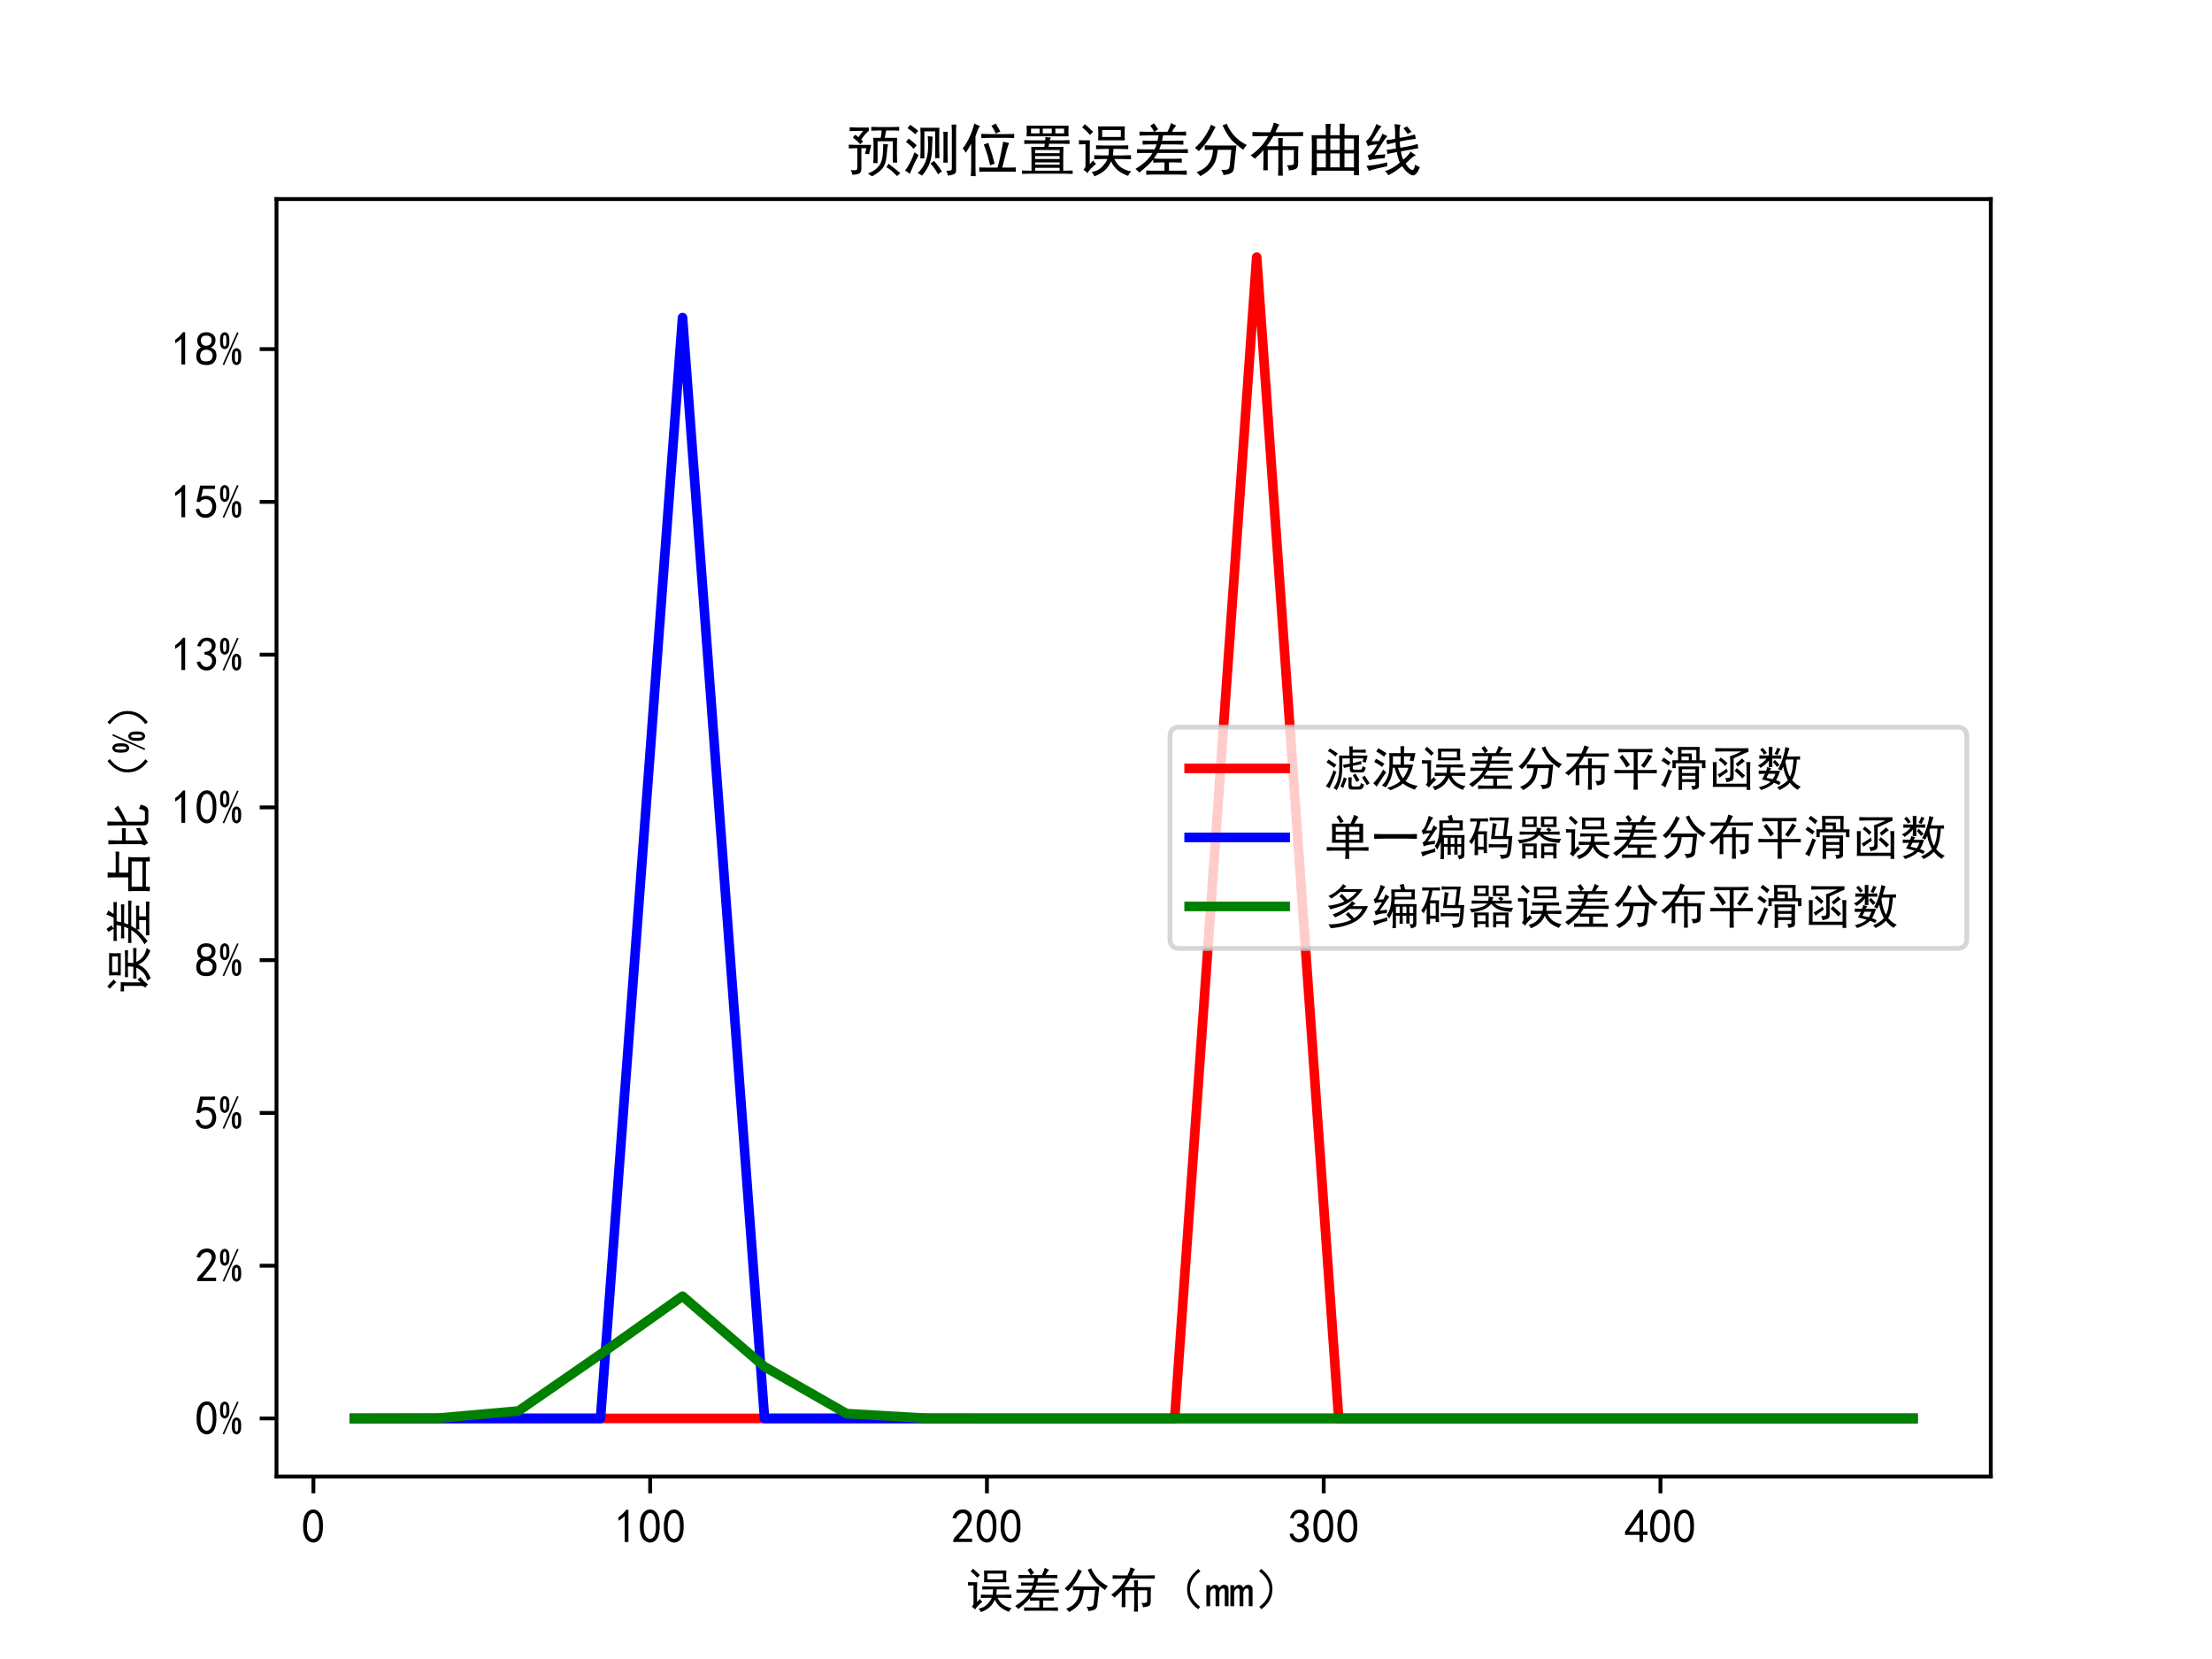 <?xml version="1.0" encoding="utf-8" standalone="no"?>
<!DOCTYPE svg PUBLIC "-//W3C//DTD SVG 1.1//EN"
  "http://www.w3.org/Graphics/SVG/1.1/DTD/svg11.dtd">
<!-- Created with matplotlib (https://matplotlib.org/) -->
<svg height="345.6pt" version="1.1" viewBox="0 0 460.8 345.6" width="460.8pt" xmlns="http://www.w3.org/2000/svg" xmlns:xlink="http://www.w3.org/1999/xlink">
 <defs>
  <style type="text/css">
*{stroke-linecap:butt;stroke-linejoin:round;}
  </style>
 </defs>
 <g id="figure_1">
  <g id="patch_1">
   <path d="M 0 345.6 
L 460.8 345.6 
L 460.8 0 
L 0 0 
z
" style="fill:#ffffff;"/>
  </g>
  <g id="axes_1">
   <g id="patch_2">
    <path d="M 57.6 307.584 
L 414.72 307.584 
L 414.72 41.472 
L 57.6 41.472 
z
" style="fill:#ffffff;"/>
   </g>
   <g id="matplotlib.axis_1">
    <g id="xtick_1">
     <g id="line2d_1">
      <defs>
       <path d="M 0 0 
L 0 3.5 
" id="mc2a83bbbae" style="stroke:#000000;stroke-width:0.8;"/>
      </defs>
      <g>
       <use style="stroke:#000000;stroke-width:0.8;" x="65.289" xlink:href="#mc2a83bbbae" y="307.584"/>
      </g>
     </g>
     <g id="text_1">
      <!-- 0 -->
      <defs>
       <path d="M 3.125 29.297 
Q 3.906 50 6.438 56.047 
Q 8.984 62.109 13.672 66.016 
Q 18.359 69.922 25.188 69.922 
Q 32.031 69.922 37.109 64.25 
Q 42.188 58.594 43.75 50 
Q 45.312 41.406 44.719 30.266 
Q 44.141 19.141 40.812 12.109 
Q 37.5 5.078 30.859 2.344 
Q 24.219 -0.391 17.578 2.922 
Q 10.938 6.25 8.203 11.719 
Q 5.469 17.188 4.297 23.234 
Q 3.125 29.297 3.906 50 
z
M 12.891 52.734 
Q 10.547 31.25 12.5 22.844 
Q 14.453 14.453 18.938 10.938 
Q 23.438 7.422 28.125 9.562 
Q 32.812 11.719 34.953 18.156 
Q 37.109 24.609 37.109 32.219 
Q 37.109 39.844 36.516 46.094 
Q 35.938 52.344 33 57.422 
Q 30.078 62.5 25.188 62.688 
Q 20.312 62.891 16.594 57.812 
Q 12.891 52.734 10.547 31.25 
z
" id="SimHei-48"/>
      </defs>
      <g transform="translate(62.789 321.459)scale(0.1 -0.1)">
       <use xlink:href="#SimHei-48"/>
      </g>
     </g>
    </g>
    <g id="xtick_2">
     <g id="line2d_2">
      <g>
       <use style="stroke:#000000;stroke-width:0.8;" x="135.443" xlink:href="#mc2a83bbbae" y="307.584"/>
      </g>
     </g>
     <g id="text_2">
      <!-- 100 -->
      <defs>
       <path d="M 21.875 56.25 
Q 16.797 51.172 8.984 46.484 
L 8.984 53.906 
Q 18.75 60.547 25 69.531 
L 29.688 69.531 
L 29.688 2.344 
L 21.875 2.344 
z
" id="SimHei-49"/>
      </defs>
      <g transform="translate(127.943 321.459)scale(0.1 -0.1)">
       <use xlink:href="#SimHei-49"/>
       <use x="50" xlink:href="#SimHei-48"/>
       <use x="100" xlink:href="#SimHei-48"/>
      </g>
     </g>
    </g>
    <g id="xtick_3">
     <g id="line2d_3">
      <g>
       <use style="stroke:#000000;stroke-width:0.8;" x="205.597" xlink:href="#mc2a83bbbae" y="307.584"/>
      </g>
     </g>
     <g id="text_3">
      <!-- 200 -->
      <defs>
       <path d="M 4.688 3.906 
Q 5.078 9.766 10.156 14.453 
Q 15.234 19.141 23.047 29.094 
Q 30.859 39.062 33.203 44.531 
Q 35.547 50 34.953 53.906 
Q 34.375 57.812 31.25 60.344 
Q 28.125 62.891 24.016 62.5 
Q 19.922 62.109 16.203 59.375 
Q 12.5 56.641 10.547 51.172 
L 3.125 52.344 
Q 6.25 61.328 11.125 65.422 
Q 16.016 69.531 22.656 69.922 
Q 26.562 70.312 29.688 69.719 
Q 32.812 69.141 36.125 66.984 
Q 39.453 64.844 41.594 60.547 
Q 43.75 56.25 43.156 50.188 
Q 42.578 44.141 37.109 35.734 
Q 31.641 27.344 16.016 9.375 
L 44.141 9.375 
L 44.141 2.344 
L 4.688 2.344 
z
" id="SimHei-50"/>
      </defs>
      <g transform="translate(198.097 321.459)scale(0.1 -0.1)">
       <use xlink:href="#SimHei-50"/>
       <use x="50" xlink:href="#SimHei-48"/>
       <use x="100" xlink:href="#SimHei-48"/>
      </g>
     </g>
    </g>
    <g id="xtick_4">
     <g id="line2d_4">
      <g>
       <use style="stroke:#000000;stroke-width:0.8;" x="275.751" xlink:href="#mc2a83bbbae" y="307.584"/>
      </g>
     </g>
     <g id="text_4">
      <!-- 300 -->
      <defs>
       <path d="M 3.906 19.141 
L 10.938 20.312 
Q 12.5 15.234 16.016 11.906 
Q 19.531 8.594 24.797 8.781 
Q 30.078 8.984 33.203 13.078 
Q 36.328 17.188 35.938 22.453 
Q 35.547 27.734 31.828 30.656 
Q 28.125 33.594 19.922 34.766 
L 19.922 39.844 
Q 28.125 40.625 31.828 44.141 
Q 35.547 47.656 35.156 53.312 
Q 34.766 58.984 30.078 61.516 
Q 25.391 64.062 20.109 62.109 
Q 14.844 60.156 11.719 51.172 
L 4.688 52.344 
Q 7.031 59.375 11.125 64.062 
Q 15.234 68.75 22.266 69.531 
Q 29.297 70.312 34.562 67.766 
Q 39.844 65.234 41.984 59.953 
Q 44.141 54.688 42.578 48.438 
Q 41.016 42.188 33.594 37.5 
Q 39.062 35.156 41.984 30.469 
Q 44.922 25.781 43.938 18.156 
Q 42.969 10.547 37.109 5.859 
Q 31.25 1.172 23.828 1.359 
Q 16.406 1.562 10.938 6.047 
Q 5.469 10.547 3.906 19.141 
z
" id="SimHei-51"/>
      </defs>
      <g transform="translate(268.251 321.459)scale(0.1 -0.1)">
       <use xlink:href="#SimHei-51"/>
       <use x="50" xlink:href="#SimHei-48"/>
       <use x="100" xlink:href="#SimHei-48"/>
      </g>
     </g>
    </g>
    <g id="xtick_5">
     <g id="line2d_5">
      <g>
       <use style="stroke:#000000;stroke-width:0.8;" x="345.905" xlink:href="#mc2a83bbbae" y="307.584"/>
      </g>
     </g>
     <g id="text_5">
      <!-- 400 -->
      <defs>
       <path d="M 31.25 17.188 
L 1.172 17.188 
L 1.172 23.828 
L 32.812 69.531 
L 38.672 69.531 
L 38.672 23.828 
L 48.047 23.828 
L 48.047 17.188 
L 38.672 17.188 
L 38.672 2.344 
L 31.25 2.344 
z
M 31.25 23.828 
L 31.25 54.688 
L 9.375 23.828 
z
" id="SimHei-52"/>
      </defs>
      <g transform="translate(338.405 321.459)scale(0.1 -0.1)">
       <use xlink:href="#SimHei-52"/>
       <use x="50" xlink:href="#SimHei-48"/>
       <use x="100" xlink:href="#SimHei-48"/>
      </g>
     </g>
    </g>
    <g id="text_6">
     <!-- 误差分布（mm） -->
     <defs>
      <path d="M 72.266 42.969 
Q 83.203 42.969 90.625 43.359 
L 90.625 36.719 
Q 82.812 37.109 72.266 37.109 
L 64.844 37.109 
Q 64.844 33.203 64.062 25.781 
L 78.516 25.781 
Q 87.109 25.781 95.312 26.172 
L 95.312 19.141 
Q 87.109 19.531 78.516 19.531 
L 66.406 19.531 
Q 71.484 9.375 78.906 4.484 
Q 86.328 -0.391 95.703 -1.953 
Q 92.188 -5.469 90.234 -9.766 
Q 76.172 -4.297 69.531 2.734 
Q 62.891 9.766 60.938 15.625 
Q 56.25 5.078 48.828 -0.969 
Q 41.406 -7.031 31.641 -10.547 
Q 30.859 -7.031 26.953 -3.125 
Q 38.672 -1.172 45.891 6.828 
Q 53.125 14.844 54.297 19.531 
L 46.484 19.531 
Q 37.5 19.531 31.641 19.141 
L 31.641 26.172 
Q 38.672 25.781 45.312 25.781 
L 56.25 25.781 
Q 57.031 31.641 57.031 37.109 
L 51.953 37.109 
Q 41.797 37.109 34.766 36.719 
L 34.766 43.359 
Q 42.188 42.969 49.219 42.969 
z
M 84.766 76.172 
Q 84.375 71.094 84.375 63.672 
Q 84.375 56.25 84.766 51.953 
L 38.281 51.953 
Q 38.672 55.859 38.672 63.281 
Q 38.672 70.703 38.281 76.172 
L 84.766 76.172 
z
M 24.219 51.953 
Q 23.828 46.875 23.828 39.062 
L 23.828 10.547 
L 29.688 17.188 
Q 31.641 13.672 34.766 10.938 
Q 26.172 4.688 19.531 -5.078 
Q 17.188 -1.562 12.891 0.781 
Q 16.016 3.906 16.406 7.812 
L 16.406 45.312 
Q 10.938 45.312 5.078 44.922 
L 5.078 52.344 
Q 8.594 51.953 11.719 51.953 
z
M 77.734 57.812 
L 77.734 69.922 
L 45.312 69.922 
L 45.312 57.812 
z
M 15.234 80.078 
Q 17.969 78.125 29.688 66.797 
Q 26.953 64.453 24.219 61.328 
Q 17.969 68.75 10.547 74.609 
Q 13.672 77.734 15.234 80.078 
z
" id="SimHei-35823"/>
      <path d="M 73.828 77.734 
Q 70.312 73.828 66.406 66.797 
L 75.781 66.797 
Q 85.156 66.797 91.016 67.188 
L 91.016 60.156 
Q 84.766 60.547 75.781 60.547 
L 51.172 60.547 
Q 50.391 56.25 49.219 51.172 
L 70.703 51.172 
Q 79.297 51.172 86.328 51.562 
L 86.328 44.531 
Q 79.297 44.922 70.312 44.922 
L 47.656 44.922 
Q 46.484 41.406 44.531 36.328 
L 80.078 36.328 
Q 88.672 36.328 94.141 36.719 
L 94.141 29.688 
Q 89.062 30.078 80.469 30.078 
L 41.406 30.078 
Q 37.891 24.219 35.156 20.312 
Q 41.406 19.922 48.438 19.922 
L 70.703 19.922 
Q 77.734 19.922 83.594 20.312 
L 83.594 13.281 
Q 77.734 13.672 71.484 13.672 
L 61.328 13.672 
L 61.328 -0.781 
L 78.125 -0.781 
Q 81.25 -0.781 92.188 -0.391 
L 92.188 -7.812 
Q 82.422 -7.422 78.516 -7.422 
L 32.812 -7.422 
Q 26.562 -7.422 21.875 -7.812 
L 21.875 -0.391 
Q 27.734 -0.781 33.203 -0.781 
L 53.516 -0.781 
L 53.516 13.672 
L 48.438 13.672 
Q 41.016 13.672 33.984 13.281 
L 33.984 18.75 
Q 30.078 13.672 23.234 7.422 
Q 16.406 1.172 9.766 -3.906 
Q 6.641 -0.391 3.125 2.344 
Q 11.719 7.422 19.719 14.453 
Q 27.734 21.484 32.812 30.078 
L 20.703 30.078 
Q 11.719 30.078 5.859 29.688 
L 5.859 36.719 
Q 11.719 36.328 21.094 36.328 
L 36.328 36.328 
Q 38.281 40.234 39.844 44.922 
L 26.953 44.922 
Q 21.484 44.922 15.625 44.531 
L 15.625 51.562 
Q 23.438 51.172 26.562 51.172 
L 41.406 51.172 
Q 42.578 55.859 43.359 60.547 
L 23.438 60.547 
Q 17.188 60.547 10.156 60.156 
L 10.156 67.188 
Q 16.016 66.797 22.266 66.797 
L 35.547 66.797 
Q 32.422 73.047 28.906 77.344 
Q 31.641 78.906 35.156 81.641 
Q 38.281 77.734 42.578 71.094 
Q 39.453 69.531 36.328 66.797 
L 58.594 66.797 
Q 62.5 73.438 64.844 82.031 
Q 68.75 79.688 73.828 77.734 
z
" id="SimHei-24046"/>
      <path d="M 15.625 -10.156 
Q 12.891 -5.859 8.984 -3.516 
Q 15.234 -1.172 20.312 2.141 
Q 25.391 5.469 29.297 10.344 
Q 33.203 15.234 35.156 21.094 
Q 37.109 26.953 37.891 35.547 
Q 28.906 35.547 23.438 35.156 
L 23.438 43.359 
Q 29.688 42.969 39.453 42.969 
L 78.516 42.969 
Q 77.734 37.109 77.344 32.812 
L 74.219 3.906 
Q 73.438 -3.125 67.969 -5.469 
Q 62.5 -7.812 55.859 -8.203 
Q 55.469 -4.297 51.953 0.781 
Q 60.156 0.391 63.078 1.359 
Q 66.016 2.344 66.797 8.203 
L 69.531 35.547 
L 46.094 35.547 
Q 44.922 25.391 42.766 18.547 
Q 40.625 11.719 36.719 6.641 
Q 32.812 1.562 27.344 -2.734 
Q 21.875 -7.031 15.625 -10.156 
z
M 61.719 80.859 
Q 64.453 72.656 72.844 62.109 
Q 81.25 51.562 96.484 43.75 
Q 93.359 41.016 90.234 35.547 
Q 83.203 40.625 77.922 45.109 
Q 72.656 49.609 69.141 53.516 
Q 65.625 57.422 61.328 64.641 
Q 57.031 71.875 54.297 78.125 
Q 58.594 79.297 61.719 80.859 
z
M 42.188 75.391 
Q 38.672 69.141 36.328 64.453 
Q 33.984 59.766 31.641 56.047 
Q 29.297 52.344 24.609 46.094 
Q 19.922 39.844 13.281 33.203 
Q 9.766 36.719 6.25 38.672 
Q 14.062 45.703 18.547 51.562 
Q 23.047 57.422 27.141 64.25 
Q 31.25 71.094 34.375 79.297 
Q 37.5 76.953 42.188 75.391 
z
" id="SimHei-20998"/>
      <path d="M 37.109 66.016 
Q 41.406 74.609 43.359 82.812 
Q 48.828 80.859 53.125 79.297 
Q 51.172 77.734 46.094 66.016 
L 75 66.016 
Q 86.719 66.016 94.141 66.406 
L 94.141 59.375 
L 42.578 59.375 
Q 36.328 48.438 30.859 41.797 
L 51.172 41.797 
Q 51.172 50.391 50.781 55.859 
L 58.984 55.859 
Q 58.594 50.391 58.594 41.797 
L 85.938 41.797 
Q 85.547 34.766 85.547 27.734 
L 85.547 11.719 
Q 85.547 4.297 81.438 2.344 
Q 77.344 0.391 69.531 -0.391 
Q 68.75 5.078 66.016 8.594 
Q 75 8.594 76.75 9.766 
Q 78.516 10.938 78.125 16.016 
L 78.125 35.156 
L 58.594 35.156 
L 58.594 8.594 
Q 58.594 0.391 58.984 -9.375 
L 50.781 -9.375 
Q 51.172 0.391 51.172 8.594 
L 51.172 35.156 
L 32.812 35.156 
L 32.812 0 
L 25 0 
Q 25.391 8.203 25.391 16.016 
L 25.391 34.766 
Q 20.312 28.906 10.156 19.922 
Q 7.422 23.047 3.125 25.781 
Q 11.719 31.641 19.719 40.031 
Q 27.734 48.438 33.594 59.375 
L 24.219 59.375 
Q 14.453 59.375 6.25 58.984 
L 6.25 66.406 
Q 14.453 66.016 24.219 66.016 
z
" id="SimHei-24067"/>
      <path d="M 84.766 79.688 
L 89.062 74.609 
Q 66.797 58.203 67.578 36.719 
Q 67.969 16.016 88.672 0.781 
L 84.375 -4.297 
Q 60.547 12.891 61.328 39.062 
Q 61.328 60.547 84.766 79.688 
z
" id="SimHei-65288"/>
      <path d="M 47.656 1.953 
L 39.844 1.953 
L 39.844 33.594 
Q 39.844 35.938 39.062 37.5 
Q 38.281 39.062 35.938 39.062 
Q 33.203 39.062 30.859 36.125 
Q 28.516 33.203 28.516 28.516 
L 28.516 1.953 
L 20.703 1.953 
L 20.703 33.594 
Q 20.703 35.938 19.922 37.5 
Q 19.141 39.062 16.797 39.062 
Q 14.062 39.062 11.719 36.125 
Q 9.375 33.203 9.375 28.516 
L 9.375 1.953 
L 1.562 1.953 
L 1.562 45.703 
L 9.375 45.703 
L 9.375 39.844 
Q 11.328 42.969 14.062 44.719 
Q 16.797 46.484 19.922 46.484 
Q 23.047 46.484 25.188 44.719 
Q 27.344 42.969 28.125 39.844 
Q 30.078 42.969 32.609 44.719 
Q 35.156 46.484 38.281 46.484 
Q 42.969 46.484 45.312 43.938 
Q 47.656 41.406 47.656 36.719 
z
" id="SimHei-109"/>
      <path d="M 15.625 79.688 
Q 39.062 60.547 39.062 39.062 
Q 39.844 12.891 16.016 -4.297 
L 11.719 0.781 
Q 32.422 16.016 32.812 36.719 
Q 33.594 58.203 11.328 74.609 
L 15.625 79.688 
z
" id="SimHei-65289"/>
     </defs>
     <g transform="translate(201.16 334.795)scale(0.1 -0.1)">
      <use xlink:href="#SimHei-35823"/>
      <use x="100" xlink:href="#SimHei-24046"/>
      <use x="200" xlink:href="#SimHei-20998"/>
      <use x="300" xlink:href="#SimHei-24067"/>
      <use x="400" xlink:href="#SimHei-65288"/>
      <use x="500" xlink:href="#SimHei-109"/>
      <use x="550" xlink:href="#SimHei-109"/>
      <use x="600" xlink:href="#SimHei-65289"/>
     </g>
    </g>
   </g>
   <g id="matplotlib.axis_2">
    <g id="ytick_1">
     <g id="line2d_6">
      <defs>
       <path d="M 0 0 
L -3.5 0 
" id="mdec872e06a" style="stroke:#000000;stroke-width:0.8;"/>
      </defs>
      <g>
       <use style="stroke:#000000;stroke-width:0.8;" x="57.6" xlink:href="#mdec872e06a" y="295.488"/>
      </g>
     </g>
     <g id="text_7">
      <!-- 0% -->
      <defs>
       <path d="M 21.875 51.953 
Q 21.875 40.625 18.547 37.5 
Q 15.234 34.375 12.109 34.375 
Q 8.984 34.375 5.656 37.5 
Q 2.344 40.625 2.344 51.953 
Q 2.344 63.281 5.656 66.406 
Q 8.984 69.531 12.109 69.531 
Q 15.234 69.531 18.547 66.406 
Q 21.875 63.281 21.875 51.953 
z
M 41.016 68.359 
L 10.938 1.172 
L 7.812 2.344 
L 37.891 69.531 
z
M 46.484 18.75 
Q 46.484 7.422 43.156 4.297 
Q 39.844 1.172 36.719 1.172 
Q 33.594 1.172 30.266 4.297 
Q 26.953 7.422 26.953 18.75 
Q 26.953 30.078 30.266 33.203 
Q 33.594 36.328 36.719 36.328 
Q 39.844 36.328 43.156 33.203 
Q 46.484 30.078 46.484 18.75 
z
M 15.625 51.953 
Q 15.625 58.984 14.844 61.328 
Q 14.062 63.672 12.109 63.672 
Q 10.156 63.672 9.375 61.328 
Q 8.594 58.984 8.594 51.953 
Q 8.594 44.922 9.375 42.578 
Q 10.156 40.234 12.109 40.234 
Q 14.062 40.234 14.844 42.578 
Q 15.625 44.922 15.625 51.953 
z
M 40.234 18.75 
Q 40.234 25.781 39.453 28.125 
Q 38.672 30.469 36.719 30.469 
Q 34.766 30.469 33.984 28.125 
Q 33.203 25.781 33.203 18.75 
Q 33.203 11.719 33.984 9.375 
Q 34.766 7.031 36.719 7.031 
Q 38.672 7.031 39.453 9.375 
Q 40.234 11.719 40.234 18.75 
z
" id="SimHei-37"/>
      </defs>
      <g transform="translate(40.6 298.925)scale(0.1 -0.1)">
       <use xlink:href="#SimHei-48"/>
       <use x="50" xlink:href="#SimHei-37"/>
      </g>
     </g>
    </g>
    <g id="ytick_2">
     <g id="line2d_7">
      <g>
       <use style="stroke:#000000;stroke-width:0.8;" x="57.6" xlink:href="#mdec872e06a" y="263.665"/>
      </g>
     </g>
     <g id="text_8">
      <!-- 2% -->
      <g transform="translate(40.6 267.103)scale(0.1 -0.1)">
       <use xlink:href="#SimHei-50"/>
       <use x="50" xlink:href="#SimHei-37"/>
      </g>
     </g>
    </g>
    <g id="ytick_3">
     <g id="line2d_8">
      <g>
       <use style="stroke:#000000;stroke-width:0.8;" x="57.6" xlink:href="#mdec872e06a" y="231.843"/>
      </g>
     </g>
     <g id="text_9">
      <!-- 5% -->
      <defs>
       <path d="M 8.594 20.703 
Q 11.328 10.156 17.969 8.984 
Q 24.609 7.812 28.703 10.344 
Q 32.812 12.891 34.562 16.984 
Q 36.328 21.094 36.125 26.172 
Q 35.938 31.25 33.391 34.766 
Q 30.859 38.281 26.953 39.453 
Q 23.047 40.625 18.156 39.453 
Q 13.281 38.281 10.156 33.984 
L 3.516 34.766 
Q 4.297 37.109 10.938 68.359 
L 41.797 68.359 
L 41.797 61.328 
L 16.797 61.328 
Q 14.844 50.781 12.891 44.531 
Q 18.75 47.266 23.828 47.062 
Q 28.906 46.875 33.594 44.719 
Q 38.281 42.578 40.422 38.859 
Q 42.578 35.156 43.547 31.438 
Q 44.531 27.734 44.328 23.438 
Q 44.141 19.141 42.578 14.641 
Q 41.016 10.156 37.891 7.219 
Q 34.766 4.297 30.266 2.531 
Q 25.781 0.781 19.922 1.172 
Q 14.062 1.562 8.781 5.469 
Q 3.516 9.375 1.562 18.75 
z
" id="SimHei-53"/>
      </defs>
      <g transform="translate(40.6 235.28)scale(0.1 -0.1)">
       <use xlink:href="#SimHei-53"/>
       <use x="50" xlink:href="#SimHei-37"/>
      </g>
     </g>
    </g>
    <g id="ytick_4">
     <g id="line2d_9">
      <g>
       <use style="stroke:#000000;stroke-width:0.8;" x="57.6" xlink:href="#mdec872e06a" y="200.02"/>
      </g>
     </g>
     <g id="text_10">
      <!-- 8% -->
      <defs>
       <path d="M 2.734 16.797 
Q 2.734 26.172 5.078 30.656 
Q 7.422 35.156 12.891 37.891 
Q 8.203 40.625 6.641 43.938 
Q 5.078 47.266 4.875 51.562 
Q 4.688 55.859 6.047 58.984 
Q 7.422 62.109 10.156 64.844 
Q 12.891 67.578 16.203 68.547 
Q 19.531 69.531 23.438 69.531 
Q 27.344 69.531 30.469 68.75 
Q 33.594 67.969 37.109 65.422 
Q 40.625 62.891 42.188 58.203 
Q 43.75 53.516 41.984 47.266 
Q 40.234 41.016 32.812 37.5 
Q 39.453 35.547 42.188 31.438 
Q 44.922 27.344 44.922 21.484 
Q 44.922 15.625 43.156 12.109 
Q 41.406 8.594 39.25 6.25 
Q 37.109 3.906 33.391 2.531 
Q 29.688 1.172 24.016 1.172 
Q 18.359 1.172 14.25 2.531 
Q 10.156 3.906 7.422 6.641 
Q 4.688 9.375 3.703 13.078 
Q 2.734 16.797 2.734 26.172 
z
M 10.938 26.562 
Q 10.547 17.188 12.297 13.672 
Q 14.062 10.156 18.75 9.172 
Q 23.438 8.203 28.516 9.375 
Q 33.594 10.547 35.547 14.844 
Q 37.5 19.141 36.906 23.438 
Q 36.328 27.734 32.031 30.656 
Q 27.734 33.594 22.656 33.203 
Q 17.578 32.812 14.25 29.688 
Q 10.938 26.562 10.547 17.188 
z
M 12.109 56.25 
Q 12.109 48.438 14.844 44.922 
Q 17.578 41.406 23.438 41.406 
Q 29.297 41.406 32.219 44.922 
Q 35.156 48.438 34.953 53.312 
Q 34.766 58.203 31.438 60.547 
Q 28.125 62.891 22.453 62.5 
Q 16.797 62.109 14.453 59.172 
Q 12.109 56.25 12.109 48.438 
z
" id="SimHei-56"/>
      </defs>
      <g transform="translate(40.6 203.458)scale(0.1 -0.1)">
       <use xlink:href="#SimHei-56"/>
       <use x="50" xlink:href="#SimHei-37"/>
      </g>
     </g>
    </g>
    <g id="ytick_5">
     <g id="line2d_10">
      <g>
       <use style="stroke:#000000;stroke-width:0.8;" x="57.6" xlink:href="#mdec872e06a" y="168.197"/>
      </g>
     </g>
     <g id="text_11">
      <!-- 10% -->
      <g transform="translate(35.6 171.635)scale(0.1 -0.1)">
       <use xlink:href="#SimHei-49"/>
       <use x="50" xlink:href="#SimHei-48"/>
       <use x="100" xlink:href="#SimHei-37"/>
      </g>
     </g>
    </g>
    <g id="ytick_6">
     <g id="line2d_11">
      <g>
       <use style="stroke:#000000;stroke-width:0.8;" x="57.6" xlink:href="#mdec872e06a" y="136.375"/>
      </g>
     </g>
     <g id="text_12">
      <!-- 13% -->
      <g transform="translate(35.6 139.812)scale(0.1 -0.1)">
       <use xlink:href="#SimHei-49"/>
       <use x="50" xlink:href="#SimHei-51"/>
       <use x="100" xlink:href="#SimHei-37"/>
      </g>
     </g>
    </g>
    <g id="ytick_7">
     <g id="line2d_12">
      <g>
       <use style="stroke:#000000;stroke-width:0.8;" x="57.6" xlink:href="#mdec872e06a" y="104.552"/>
      </g>
     </g>
     <g id="text_13">
      <!-- 15% -->
      <g transform="translate(35.6 107.99)scale(0.1 -0.1)">
       <use xlink:href="#SimHei-49"/>
       <use x="50" xlink:href="#SimHei-53"/>
       <use x="100" xlink:href="#SimHei-37"/>
      </g>
     </g>
    </g>
    <g id="ytick_8">
     <g id="line2d_13">
      <g>
       <use style="stroke:#000000;stroke-width:0.8;" x="57.6" xlink:href="#mdec872e06a" y="72.729"/>
      </g>
     </g>
     <g id="text_14">
      <!-- 18% -->
      <g transform="translate(35.6 76.167)scale(0.1 -0.1)">
       <use xlink:href="#SimHei-49"/>
       <use x="50" xlink:href="#SimHei-56"/>
       <use x="100" xlink:href="#SimHei-37"/>
      </g>
     </g>
    </g>
    <g id="text_15">
     <!-- 误差占比（%） -->
     <defs>
      <path d="M 42.578 68.75 
Q 42.578 75 42.188 79.297 
L 52.734 79.297 
Q 52.344 74.609 52.344 68.75 
L 52.344 62.5 
L 82.031 62.5 
Q 92.188 62.5 96.094 62.891 
L 96.094 55.078 
Q 92.188 55.469 82.812 55.469 
L 52.344 55.469 
L 52.344 36.328 
L 85.156 36.328 
Q 84.375 31.25 84.375 23.828 
L 84.375 5.078 
Q 84.375 -3.906 85.156 -8.594 
L 75.781 -8.594 
L 75.781 -0.391 
L 23.047 -0.391 
L 23.047 -8.594 
L 13.672 -8.594 
Q 14.062 -2.344 14.062 2.734 
L 14.062 24.219 
Q 14.062 31.25 13.672 36.328 
L 42.578 36.328 
z
M 75.781 6.641 
L 75.781 29.297 
L 23.047 29.297 
L 23.047 6.641 
z
" id="SimHei-21344"/>
      <path d="M 58.984 79.688 
Q 58.594 71.484 58.594 64.062 
L 58.594 47.656 
Q 76.953 56.25 85.547 65.234 
Q 88.672 60.938 92.188 57.422 
Q 87.5 54.688 78.703 49.797 
Q 69.922 44.922 58.594 39.844 
L 58.594 7.031 
Q 58.594 1.562 63.281 1.562 
L 78.125 1.562 
Q 80.859 1.562 82.219 3.906 
Q 83.594 6.25 85.156 14.062 
Q 88.281 12.109 94.141 10.547 
Q 91.406 0 88.281 -2.734 
Q 85.156 -5.469 81.641 -5.469 
L 60.938 -5.469 
Q 50.781 -5.469 50.781 4.297 
L 50.781 62.5 
Q 50.781 71.094 50.391 79.688 
L 58.984 79.688 
z
M 19.922 77.734 
Q 19.531 71.484 19.531 62.5 
L 19.531 49.219 
L 28.906 49.219 
Q 36.328 49.219 44.922 49.609 
L 44.922 41.406 
Q 36.328 41.797 28.906 41.797 
L 19.531 41.797 
L 19.531 7.422 
Q 25.781 10.156 30.656 12.688 
Q 35.547 15.234 44.531 19.922 
Q 45.312 14.844 46.094 11.719 
Q 37.109 7.422 27.531 2.734 
Q 17.969 -1.953 14.453 -5.078 
Q 11.719 -1.562 8.984 3.125 
Q 10.938 4.688 11.719 9.375 
L 11.719 61.719 
Q 11.719 71.094 11.328 77.734 
L 19.922 77.734 
z
" id="SimHei-27604"/>
     </defs>
     <g transform="translate(30.35 207.028)rotate(-90)scale(0.1 -0.1)">
      <use xlink:href="#SimHei-35823"/>
      <use x="100" xlink:href="#SimHei-24046"/>
      <use x="200" xlink:href="#SimHei-21344"/>
      <use x="300" xlink:href="#SimHei-27604"/>
      <use x="400" xlink:href="#SimHei-65288"/>
      <use x="500" xlink:href="#SimHei-37"/>
      <use x="550" xlink:href="#SimHei-65289"/>
     </g>
    </g>
   </g>
   <g id="line2d_14">
    <path clip-path="url(#p09dd3ac66b)" d="M 73.833 295.488 
L 90.92 295.488 
L 108.007 295.488 
L 125.094 295.488 
L 142.181 295.488 
L 159.268 295.488 
L 176.355 295.488 
L 193.442 295.488 
L 210.529 295.488 
L 227.616 295.488 
L 244.704 295.488 
L 261.791 53.568 
L 278.878 295.488 
L 295.965 295.488 
L 313.052 295.488 
L 330.139 295.488 
L 347.226 295.488 
L 364.313 295.488 
L 381.4 295.488 
L 398.487 295.488 
" style="fill:none;stroke:#ff0000;stroke-linecap:square;stroke-width:2;"/>
   </g>
   <g id="line2d_15">
    <path clip-path="url(#p09dd3ac66b)" d="M 73.833 295.488 
L 90.92 295.488 
L 108.007 295.488 
L 125.094 295.488 
L 142.181 66.165 
L 159.268 295.488 
L 176.355 295.488 
L 193.442 295.488 
L 210.529 295.488 
L 227.616 295.488 
L 244.704 295.488 
L 261.791 295.488 
L 278.878 295.488 
L 295.965 295.488 
L 313.052 295.488 
L 330.139 295.488 
L 347.226 295.488 
L 364.313 295.488 
L 381.4 295.488 
L 398.487 295.488 
" style="fill:none;stroke:#0000ff;stroke-linecap:square;stroke-width:2;"/>
   </g>
   <g id="line2d_16">
    <path clip-path="url(#p09dd3ac66b)" d="M 73.833 295.488 
L 90.92 295.448 
L 108.007 293.927 
L 125.094 282.11 
L 142.181 270.017 
L 159.268 284.712 
L 176.355 294.475 
L 193.442 295.467 
L 210.529 295.488 
L 227.616 295.488 
L 244.704 295.488 
L 261.791 295.488 
L 278.878 295.488 
L 295.965 295.488 
L 313.052 295.488 
L 330.139 295.488 
L 347.226 295.488 
L 364.313 295.488 
L 381.4 295.488 
L 398.487 295.488 
" style="fill:none;stroke:#008000;stroke-linecap:square;stroke-width:2;"/>
   </g>
   <g id="patch_3">
    <path d="M 57.6 307.584 
L 57.6 41.472 
" style="fill:none;stroke:#000000;stroke-linecap:square;stroke-linejoin:miter;stroke-width:0.8;"/>
   </g>
   <g id="patch_4">
    <path d="M 414.72 307.584 
L 414.72 41.472 
" style="fill:none;stroke:#000000;stroke-linecap:square;stroke-linejoin:miter;stroke-width:0.8;"/>
   </g>
   <g id="patch_5">
    <path d="M 57.6 307.584 
L 414.72 307.584 
" style="fill:none;stroke:#000000;stroke-linecap:square;stroke-linejoin:miter;stroke-width:0.8;"/>
   </g>
   <g id="patch_6">
    <path d="M 57.6 41.472 
L 414.72 41.472 
" style="fill:none;stroke:#000000;stroke-linecap:square;stroke-linejoin:miter;stroke-width:0.8;"/>
   </g>
   <g id="text_16">
    <!-- 预测位置误差分布曲线 -->
    <defs>
     <path d="M 81.25 75 
Q 87.109 75 92.969 75.391 
L 92.969 68.75 
Q 87.109 69.141 81.25 69.141 
L 70.312 69.141 
Q 69.141 63.281 67.969 56.25 
L 89.453 56.25 
Q 89.062 50.391 89.062 43.75 
L 89.062 26.953 
Q 89.062 20.312 89.453 13.281 
L 82.031 13.281 
L 82.031 50.391 
L 55.469 50.391 
L 55.469 12.5 
L 48.047 12.5 
Q 48.438 21.484 48.438 26.953 
L 48.438 43.359 
Q 48.438 49.609 48.047 56.25 
L 60.938 56.25 
Q 62.5 64.844 62.5 69.141 
L 58.203 69.141 
Q 51.562 69.141 44.531 68.75 
L 44.531 75.391 
Q 51.953 75 58.203 75 
z
M 40.625 27.734 
Q 36.719 28.516 33.594 28.516 
Q 35.156 35.156 35.938 38.281 
L 27.344 38.281 
L 27.344 1.953 
Q 26.953 -4.688 22.266 -6.25 
Q 17.578 -7.812 11.719 -7.812 
Q 10.938 -3.516 8.984 0.391 
Q 17.578 -0.391 18.938 0.578 
Q 20.312 1.562 20.312 5.469 
L 20.312 38.281 
L 16.016 38.281 
Q 10.938 38.281 5.469 37.891 
L 5.469 44.531 
Q 10.938 44.141 15.625 44.141 
L 44.531 44.141 
Q 42.578 36.328 40.625 27.734 
z
M 73.828 44.922 
Q 72.266 40.234 71.875 32.812 
Q 71.484 25.391 69.719 16.203 
Q 67.969 7.031 61.906 0.969 
Q 55.859 -5.078 45.703 -10.547 
Q 42.188 -7.812 38.672 -5.469 
Q 48.047 -1.953 53.703 3.125 
Q 59.375 8.203 61.719 14.641 
Q 64.062 21.094 64.641 28.906 
Q 65.234 36.719 65.234 45.703 
L 73.828 44.922 
z
M 25.391 45.312 
Q 19.922 51.172 12.5 57.031 
Q 14.453 58.984 16.797 61.719 
Q 19.531 59.766 22.266 57.422 
Q 27.344 64.844 30.469 68.359 
L 21.875 68.359 
Q 14.062 68.359 7.031 67.969 
L 7.031 74.609 
Q 14.062 74.219 21.484 74.219 
L 40.234 74.219 
L 40.234 68.359 
Q 34.375 64.062 26.953 53.125 
L 30.469 50 
Q 27.344 47.266 25.391 45.312 
z
M 74.609 11.328 
Q 89.453 0 94.922 -5.078 
Q 91.406 -7.812 89.453 -10.156 
Q 84.375 -5.078 80.266 -1.359 
Q 76.172 2.344 70.703 5.469 
Q 72.656 8.203 74.609 11.328 
z
" id="SimHei-39044"/>
     <path d="M 62.891 73.828 
Q 62.5 69.922 62.5 62.5 
L 62.5 34.766 
Q 62.5 27.734 62.891 21.094 
L 55.469 21.094 
L 55.469 67.578 
L 36.719 67.578 
L 36.719 20.703 
L 29.688 20.703 
Q 30.078 27.734 30.078 34.766 
L 30.078 62.5 
Q 30.078 65.625 29.688 73.828 
L 62.891 73.828 
z
M 92.188 79.297 
Q 91.797 75 91.797 68.359 
L 91.797 0 
Q 91.797 -5.078 88.281 -6.641 
Q 84.766 -8.203 77.734 -9.375 
Q 76.953 -5.078 74.609 -0.781 
Q 80.078 -0.781 82.219 -0.391 
Q 84.375 0 84.375 3.906 
L 84.375 68.359 
Q 84.375 74.609 83.984 79.297 
L 92.188 79.297 
z
M 51.172 58.203 
Q 50.391 53.125 50 36.328 
Q 49.609 19.531 44.328 8.594 
Q 39.062 -2.344 32.422 -9.375 
Q 28.906 -6.25 25 -5.078 
Q 34.375 3.906 38.672 15.031 
Q 42.969 26.172 43.156 38.672 
Q 43.359 51.172 42.578 59.375 
Q 46.875 58.594 51.172 58.203 
z
M 77.344 66.797 
Q 76.953 62.5 76.953 55.859 
L 76.953 28.516 
Q 76.953 20.312 77.344 13.281 
L 69.531 13.281 
Q 69.922 17.969 69.922 28.516 
L 69.922 55.859 
Q 69.922 62.5 69.531 66.797 
L 77.344 66.797 
z
M 26.562 26.172 
Q 21.484 16.797 17.375 7.609 
Q 13.281 -1.562 11.328 -6.25 
Q 7.812 -3.125 3.125 -0.391 
Q 7.422 4.688 11.906 13.281 
Q 16.406 21.875 19.531 31.25 
Q 23.047 28.516 26.562 26.172 
z
M 53.125 16.406 
Q 59.375 10.156 67.188 -1.953 
Q 64.062 -3.516 60.547 -7.031 
Q 54.297 4.297 47.266 11.719 
Q 50.391 13.672 53.125 16.406 
z
M 9.375 55.078 
Q 17.578 48.828 23.438 43.359 
Q 20.312 40.234 17.969 37.109 
Q 12.891 43.359 4.688 49.219 
Q 7.031 51.562 9.375 55.078 
z
M 21.094 62.5 
Q 14.844 68.359 7.422 73.047 
Q 9.766 75.781 12.109 78.906 
Q 20.312 73.438 26.172 68.359 
Q 23.438 66.406 21.094 62.5 
z
" id="SimHei-27979"/>
     <path d="M 33.203 76.953 
Q 30.469 74.219 25.391 58.594 
L 25.391 8.984 
Q 25.391 -3.516 25.781 -10.156 
L 17.188 -10.156 
Q 17.969 -3.125 17.969 8.594 
L 17.969 46.094 
Q 12.109 35.547 8.594 30.469 
Q 5.859 35.547 3.125 37.891 
Q 8.203 43.359 14.25 55.859 
Q 20.312 68.359 23.438 81.25 
Q 28.516 78.125 33.203 76.953 
z
M 83.984 47.266 
Q 82.422 44.922 79.688 35.156 
Q 76.953 25.391 71.875 4.688 
L 85.156 4.688 
Q 92.578 4.688 95.312 5.078 
L 95.312 -2.734 
Q 91.797 -2.344 85.156 -2.344 
L 45.312 -2.344 
Q 35.547 -2.344 32.031 -2.734 
L 32.031 5.078 
Q 35.547 4.688 44.531 4.688 
L 63.672 4.688 
Q 68.75 21.875 73.438 49.609 
Q 79.688 48.047 83.984 47.266 
z
M 82.031 62.891 
Q 89.062 62.891 92.578 63.281 
L 92.578 55.859 
Q 89.062 56.25 81.641 56.25 
L 46.875 56.25 
Q 41.406 56.25 35.547 55.859 
L 35.547 63.281 
Q 41.797 62.891 46.875 62.891 
z
M 47.656 47.656 
Q 54.688 27.734 58.594 11.328 
Q 53.906 9.766 50.781 8.594 
Q 48.828 17.578 46.281 26.172 
Q 43.75 34.766 39.844 44.922 
Q 43.75 45.703 47.656 47.656 
z
M 60.547 81.25 
Q 65.234 73.047 68.75 67.188 
Q 65.625 66.406 60.547 63.672 
Q 57.812 70.703 53.125 77.344 
Q 57.031 78.906 60.547 81.25 
z
" id="SimHei-20301"/>
     <path d="M 56.25 57.031 
Q 55.078 54.297 54.297 51.953 
L 74.219 51.953 
Q 79.688 51.953 88.672 52.344 
L 88.672 45.703 
Q 80.078 46.094 74.219 46.094 
L 53.125 46.094 
L 52.344 40.625 
L 78.125 40.625 
Q 77.734 30.859 77.734 24.219 
L 77.734 -0.781 
Q 87.109 -0.781 94.141 -0.391 
L 94.141 -6.25 
Q 85.547 -5.859 78.125 -5.859 
L 21.875 -5.859 
Q 14.062 -5.859 6.25 -6.25 
L 6.25 -0.391 
Q 14.453 -0.781 22.656 -0.781 
L 22.656 24.219 
Q 22.656 30.859 22.266 40.625 
L 44.922 40.625 
L 45.703 46.094 
L 25 46.094 
Q 17.969 46.094 10.156 45.703 
L 10.156 52.344 
Q 17.969 51.953 25 51.953 
L 46.484 51.953 
Q 46.875 55.078 46.875 57.812 
Q 50.781 57.031 56.25 57.031 
z
M 87.109 77.344 
Q 86.719 71.875 86.719 67.188 
Q 86.719 62.5 87.109 58.984 
L 14.062 58.984 
Q 14.453 63.672 14.453 67.578 
Q 14.453 71.875 14.062 77.344 
L 87.109 77.344 
z
M 71.484 29.688 
L 71.484 35.156 
L 28.906 35.156 
L 28.906 29.688 
z
M 71.484 19.531 
L 71.484 24.609 
L 28.906 24.609 
L 28.906 19.531 
z
M 71.484 -0.781 
L 71.484 4.297 
L 28.906 4.297 
L 28.906 -0.781 
z
M 71.484 9.766 
L 71.484 13.672 
L 28.906 13.672 
L 28.906 9.766 
z
M 57.812 64.062 
L 57.812 72.266 
L 42.188 72.266 
L 42.188 64.062 
z
M 79.297 64.062 
L 79.297 72.266 
L 64.062 72.266 
L 64.062 64.062 
z
M 36.719 64.062 
L 36.719 72.266 
L 21.875 72.266 
L 21.875 64.062 
z
" id="SimHei-32622"/>
     <path d="M 91.016 7.812 
Q 91.016 -3.125 91.406 -8.594 
L 82.422 -8.594 
L 82.422 -0.781 
L 17.969 -0.781 
L 17.969 -8.594 
L 8.984 -8.594 
Q 9.375 1.953 9.375 8.594 
L 9.375 43.359 
Q 9.375 53.516 8.984 60.938 
L 33.594 60.938 
L 33.594 69.531 
Q 33.203 75.781 33.203 80.469 
L 42.188 80.469 
Q 41.406 75.391 41.406 69.922 
L 41.406 60.938 
L 57.812 60.938 
L 57.812 70.703 
Q 57.812 75.781 57.422 80.859 
L 66.406 80.859 
Q 66.016 76.172 66.016 71.094 
L 66.016 60.938 
L 91.406 60.938 
Q 91.016 55.078 91.016 42.969 
z
M 57.812 5.078 
L 57.812 29.297 
L 41.406 29.297 
L 41.406 5.078 
z
M 82.422 5.078 
L 82.422 29.297 
L 66.016 29.297 
L 66.016 5.078 
z
M 33.594 5.078 
L 33.594 29.297 
L 17.969 29.297 
L 17.969 5.078 
z
M 57.812 35.156 
L 57.812 55.078 
L 41.406 55.078 
L 41.406 35.156 
z
M 82.422 35.156 
L 82.422 55.078 
L 66.016 55.078 
L 66.016 35.156 
z
M 33.594 35.156 
L 33.594 55.078 
L 17.969 55.078 
L 17.969 35.156 
z
" id="SimHei-26354"/>
     <path d="M 53.906 67.188 
Q 53.906 73.047 52.734 80.078 
Q 57.812 79.688 63.281 78.906 
Q 62.109 76.562 61.719 71.281 
Q 61.328 66.016 61.719 56.25 
L 75 58.594 
Q 81.641 60.156 88.281 62.109 
L 89.844 54.688 
Q 83.203 53.906 76.172 52.734 
L 62.109 50 
Q 62.109 43.75 62.891 39.062 
L 78.125 41.797 
Q 85.938 43.359 92.969 45.703 
L 94.141 38.281 
Q 87.109 37.109 79.297 35.547 
L 64.062 32.812 
Q 64.844 25 67.969 18.359 
Q 71.484 21.094 74.797 24.609 
Q 78.125 28.125 80.859 32.422 
Q 86.719 27.734 89.844 26.172 
Q 84.766 23.828 81.828 20.891 
Q 78.906 17.969 72.266 11.719 
Q 76.953 3.906 80.656 1.75 
Q 84.375 -0.391 85.938 1.562 
Q 87.5 3.516 88.672 9.766 
Q 92.188 7.031 96.875 5.469 
Q 90.234 -11.719 82.422 -8.391 
Q 74.609 -5.078 66.016 7.031 
Q 60.547 2.734 55.266 -0.969 
Q 50 -4.688 42.188 -8.594 
Q 40.234 -4.688 36.328 -1.562 
Q 44.141 1.172 49.609 4.297 
Q 55.078 7.422 62.109 13.281 
Q 58.594 21.094 57.031 31.641 
Q 45.312 29.688 40.625 28.125 
L 39.453 35.547 
Q 44.141 35.547 55.469 37.891 
Q 54.688 44.141 54.688 48.438 
Q 44.141 46.094 40.234 44.922 
L 38.672 52.344 
Q 42.578 52.344 53.906 54.688 
z
M 30.469 76.172 
Q 26.562 72.656 22.844 66.203 
Q 19.141 59.766 12.891 50.391 
Q 22.266 50.781 25.781 50.781 
Q 29.297 56.641 32.031 63.672 
Q 35.938 60.938 40.625 59.375 
Q 36.719 55.469 32.609 48.828 
Q 28.516 42.188 18.359 26.172 
Q 28.906 26.953 37.109 27.734 
Q 35.938 23.828 35.938 21.094 
Q 33.203 21.094 23.828 20.109 
Q 14.453 19.141 8.594 17.578 
Q 8.203 21.484 6.25 25.781 
Q 10.938 26.953 14.844 32.031 
Q 18.75 37.109 23.047 44.922 
Q 10.156 44.141 6.641 41.797 
Q 5.469 46.094 3.125 50.391 
Q 8.203 53.906 12.891 61.906 
Q 17.578 69.922 21.484 80.469 
Q 25.391 77.734 30.469 76.172 
z
M 40.234 13.672 
Q 39.844 9.375 40.234 7.031 
Q 30.469 5.078 22.656 3.125 
Q 14.844 1.172 8.203 -1.172 
Q 7.031 3.125 3.906 7.422 
Q 14.844 8.594 20.703 9.562 
Q 26.562 10.547 40.234 13.672 
z
M 75.781 62.891 
Q 73.047 67.188 68.359 73.047 
L 74.609 76.172 
Q 76.172 74.219 82.422 66.797 
Q 78.516 65.234 75.781 62.891 
z
" id="SimHei-32447"/>
    </defs>
    <g transform="translate(176.16 35.472)scale(0.12 -0.12)">
     <use xlink:href="#SimHei-39044"/>
     <use x="100" xlink:href="#SimHei-27979"/>
     <use x="200" xlink:href="#SimHei-20301"/>
     <use x="300" xlink:href="#SimHei-32622"/>
     <use x="400" xlink:href="#SimHei-35823"/>
     <use x="500" xlink:href="#SimHei-24046"/>
     <use x="600" xlink:href="#SimHei-20998"/>
     <use x="700" xlink:href="#SimHei-24067"/>
     <use x="800" xlink:href="#SimHei-26354"/>
     <use x="900" xlink:href="#SimHei-32447"/>
    </g>
   </g>
   <g id="legend_1">
    <g id="patch_7">
     <path d="M 245.72 197.571 
L 407.72 197.571 
Q 409.72 197.571 409.72 195.571 
L 409.72 153.485 
Q 409.72 151.485 407.72 151.485 
L 245.72 151.485 
Q 243.72 151.485 243.72 153.485 
L 243.72 195.571 
Q 243.72 197.571 245.72 197.571 
z
" style="fill:#ffffff;opacity:0.8;stroke:#cccccc;stroke-linejoin:miter;"/>
    </g>
    <g id="line2d_17">
     <path d="M 247.72 160.071 
L 267.72 160.071 
" style="fill:none;stroke:#ff0000;stroke-linecap:square;stroke-width:2;"/>
    </g>
    <g id="line2d_18"/>
    <g id="text_17">
     <!-- 滤波误差分布平滑函数 -->
     <defs>
      <path d="M 54.688 55.859 
L 39.062 55.859 
L 39.062 37.109 
Q 39.062 28.516 37.891 20.109 
Q 36.719 11.719 33.984 3.906 
Q 31.25 -3.906 27.344 -10.547 
Q 24.219 -7.422 20.703 -5.859 
Q 25.781 0.391 28.906 9.953 
Q 32.031 19.531 32.422 29.094 
Q 32.812 38.672 32.812 46.875 
Q 32.812 55.469 32.422 61.719 
L 53.906 61.719 
L 53.906 71.484 
Q 53.906 75 53.516 80.859 
L 60.938 80.859 
Q 60.547 76.953 60.547 73.828 
L 76.562 73.828 
Q 80.469 73.828 87.891 74.219 
L 87.891 67.578 
Q 80.469 67.969 76.562 67.969 
L 60.547 67.969 
L 60.547 61.719 
L 91.797 61.719 
Q 91.016 58.594 90.234 55.859 
Q 89.453 53.125 87.891 46.875 
Q 84.766 48.047 80.859 48.828 
Q 82.422 52.344 83.203 55.859 
L 60.938 55.859 
L 60.938 46.094 
Q 66.797 47.266 78.125 50.391 
L 79.297 44.141 
Q 69.531 42.188 60.938 40.234 
L 60.938 35.938 
Q 60.938 32.422 64.844 32.422 
L 76.172 32.422 
Q 80.469 32.031 81.25 39.844 
Q 84.766 37.5 88.281 36.328 
Q 85.547 28.516 83.391 27.531 
Q 81.25 26.562 76.562 26.562 
L 61.328 26.562 
Q 54.688 26.562 54.688 33.203 
L 54.688 38.672 
Q 49.609 37.5 42.578 35.938 
L 40.625 42.578 
Q 49.609 43.75 54.688 44.922 
z
M 84.766 1.172 
Q 82.422 -5.859 80.078 -7.422 
Q 77.734 -8.984 75.391 -8.984 
L 58.203 -8.984 
Q 51.953 -8.984 51.953 -1.953 
L 51.953 6.25 
Q 51.953 8.203 51.562 16.406 
L 58.594 16.406 
Q 58.203 8.203 58.203 2.344 
L 58.203 1.562 
Q 58.203 -2.734 62.891 -2.734 
L 71.875 -2.734 
Q 74.219 -2.734 75.781 -1.359 
Q 77.344 0 77.734 4.688 
Q 81.25 2.344 84.766 1.172 
z
M 26.953 27.344 
Q 25.781 25.391 23.047 18.156 
Q 20.312 10.938 17.969 5.859 
Q 15.625 0.781 12.109 -6.641 
Q 8.203 -3.125 4.688 -2.344 
Q 10.938 5.859 14.844 15.422 
Q 18.75 25 20.703 31.25 
L 26.953 27.344 
z
M 10.156 53.516 
Q 14.453 50.781 26.953 42.578 
Q 24.219 39.844 22.266 36.328 
Q 19.141 39.062 6.25 47.656 
Q 8.594 50.781 10.156 53.516 
z
M 48.438 13.672 
Q 46.484 7.812 41.016 -5.859 
Q 37.891 -4.297 35.156 -2.344 
Q 40.625 9.375 42.188 16.406 
Q 44.922 15.234 48.438 13.672 
z
M 13.281 76.562 
Q 16.016 75 20.312 72.266 
Q 24.609 69.531 29.688 66.016 
Q 26.562 62.891 25 59.766 
Q 15.625 67.969 8.984 71.094 
Q 11.328 73.828 13.281 76.562 
z
M 85.547 19.922 
Q 88.672 15.625 91.016 11.906 
Q 93.359 8.203 96.094 3.906 
Q 92.969 2.344 90.234 0 
Q 87.891 4.688 80.078 16.016 
Q 82.812 17.578 85.547 19.922 
z
M 66.406 24.219 
Q 69.141 19.922 70.109 18.359 
Q 71.094 16.797 75 10.156 
Q 71.484 8.984 68.75 6.641 
Q 66.016 12.5 60.938 20.703 
Q 64.062 22.266 66.406 24.219 
z
" id="SimHei-28388"/>
      <path d="M 79.297 51.172 
Q 80.859 56.25 81.641 60.156 
L 67.578 60.156 
L 67.578 42.969 
L 86.719 42.969 
Q 84.375 32.812 80.078 23.625 
Q 75.781 14.453 70.703 8.594 
Q 74.609 5.469 81.25 2.734 
Q 87.891 0 96.484 -1.562 
Q 92.188 -4.688 90.234 -9.375 
Q 82.031 -6.641 75 -2.734 
Q 67.969 1.172 65.625 3.516 
Q 61.719 0.391 55.266 -3.312 
Q 48.828 -7.031 39.062 -10.547 
Q 37.109 -7.812 32.031 -5.859 
Q 39.453 -3.906 47.844 0.391 
Q 56.25 4.688 60.156 8.594 
Q 51.953 20.312 48.047 36.328 
L 44.141 36.328 
Q 43.75 21.875 38.859 11.328 
Q 33.984 0.781 29.297 -4.688 
Q 26.562 -2.344 21.484 -0.781 
Q 27.344 5.078 30.469 11.125 
Q 33.594 17.188 35.344 23.047 
Q 37.109 28.906 37.297 44.141 
Q 37.5 59.375 36.719 66.797 
L 60.547 66.797 
Q 60.547 75.781 60.156 81.25 
L 67.969 81.25 
Q 67.578 76.562 67.578 66.797 
L 91.406 66.797 
Q 91.016 64.453 89.844 59.953 
Q 88.672 55.469 87.5 50 
Q 82.812 50.781 79.297 51.172 
z
M 55.078 36.328 
Q 59.375 21.875 65.625 14.453 
Q 72.656 23.047 76.953 36.328 
z
M 30.469 26.562 
Q 26.562 21.484 19.719 11.125 
Q 12.891 0.781 10.547 -3.125 
Q 7.422 0.781 3.516 4.297 
Q 8.203 8.203 14.641 17.188 
Q 21.094 26.172 24.219 32.812 
L 30.469 26.562 
z
M 60.547 42.969 
L 60.547 60.156 
L 44.531 60.156 
L 44.531 42.969 
z
M 14.453 76.953 
Q 25 70.703 31.25 66.406 
Q 28.125 62.891 26.172 59.375 
Q 19.531 64.844 9.766 70.312 
Q 12.109 73.438 14.453 76.953 
z
M 9.375 55.078 
Q 17.578 50.781 26.953 44.531 
Q 23.828 41.797 21.875 37.891 
Q 14.453 44.141 5.469 48.438 
Q 7.031 51.172 9.375 55.078 
z
" id="SimHei-27874"/>
      <path d="M 70.703 75.391 
Q 76.562 75.391 85.156 75.781 
L 85.156 68.359 
Q 76.953 68.75 70.703 68.75 
L 54.297 68.75 
L 54.297 31.641 
L 78.125 31.641 
Q 86.719 31.641 94.141 32.031 
L 94.141 24.609 
Q 86.719 25 78.125 25 
L 54.297 25 
L 54.297 7.031 
Q 54.297 -1.562 54.688 -9.375 
L 45.703 -9.375 
Q 46.094 -1.562 46.094 7.031 
L 46.094 25 
L 17.578 25 
Q 12.109 25 5.859 24.609 
L 5.859 32.031 
Q 12.109 31.641 18.359 31.641 
L 46.094 31.641 
L 46.094 68.75 
L 27.734 68.75 
Q 21.875 68.75 13.672 68.359 
L 13.672 75.781 
Q 21.875 75.391 27.344 75.391 
z
M 61.328 40.625 
Q 70.312 51.562 76.562 64.453 
Q 80.469 61.719 84.375 59.766 
Q 74.609 44.531 67.969 35.938 
Q 64.844 38.672 61.328 40.625 
z
M 30.859 36.719 
Q 25 48.438 16.406 58.203 
Q 19.531 60.547 22.656 63.281 
Q 32.422 51.562 38.281 42.578 
Q 33.594 39.062 30.859 36.719 
z
" id="SimHei-24179"/>
      <path d="M 83.594 79.688 
Q 83.203 73.828 83.203 68.75 
L 83.203 51.953 
L 95.703 51.953 
Q 95.312 47.656 95.312 43.359 
Q 95.312 39.062 95.703 35.547 
L 88.281 35.547 
L 88.281 45.703 
L 33.594 45.703 
L 33.594 35.547 
L 26.562 35.547 
Q 26.953 39.844 26.953 43.75 
Q 26.953 48.047 26.562 51.953 
L 38.672 51.953 
L 38.672 68.359 
Q 38.672 73.047 38.281 79.688 
L 83.594 79.688 
z
M 82.422 39.062 
Q 82.031 33.594 82.031 26.953 
L 82.031 -1.172 
Q 82.031 -5.859 78.516 -7.422 
Q 75 -8.984 68.359 -9.766 
Q 68.359 -6.25 66.016 -1.172 
Q 74.609 -2.734 74.609 1.172 
L 74.609 6.641 
L 46.875 6.641 
L 46.875 -9.766 
L 39.453 -9.766 
Q 39.844 -1.953 39.844 3.516 
L 39.844 27.344 
Q 39.844 33.203 39.453 39.062 
L 82.422 39.062 
z
M 67.188 66.016 
L 67.188 51.953 
L 76.562 51.953 
L 76.562 73.438 
L 45.703 73.438 
L 45.703 66.016 
z
M 26.172 29.688 
Q 23.828 26.172 21.484 19.719 
Q 19.141 13.281 16.594 6.828 
Q 14.062 0.391 12.109 -4.688 
Q 7.812 -1.562 3.125 0.781 
Q 5.859 3.906 8.203 8.203 
Q 10.547 12.5 13.672 19.922 
Q 16.797 27.344 18.359 33.203 
Q 21.484 31.25 26.172 29.688 
z
M 74.609 25.391 
L 74.609 33.203 
L 46.875 33.203 
L 46.875 25.391 
z
M 74.609 12.5 
L 74.609 19.531 
L 46.875 19.531 
L 46.875 12.5 
z
M 14.844 80.078 
Q 17.188 78.516 21.281 75.391 
Q 25.391 72.266 28.906 69.531 
Q 26.562 66.797 24.219 62.5 
Q 20.703 66.016 17.375 68.75 
Q 14.062 71.484 10.156 73.828 
Q 12.891 77.344 14.844 80.078 
z
M 15.625 52.734 
Q 19.141 50.391 23.047 47.266 
Q 20.703 44.922 18.359 41.016 
Q 14.844 43.75 11.719 46.094 
Q 8.594 48.438 3.906 51.172 
L 8.594 57.422 
z
M 60.938 51.953 
L 60.938 59.766 
L 45.703 59.766 
L 45.703 51.953 
z
" id="SimHei-28369"/>
      <path d="M 18.75 3.125 
L 81.25 3.125 
L 81.25 34.766 
Q 81.25 40.625 80.469 48.047 
L 89.062 48.047 
Q 88.672 39.062 88.672 34.766 
L 88.672 0.781 
Q 88.672 -4.297 89.062 -9.766 
L 81.25 -9.766 
L 81.25 -3.516 
L 10.938 -3.516 
Q 11.328 0.781 11.328 21.484 
Q 11.328 42.188 10.938 48.047 
L 19.141 48.047 
Q 18.75 43.75 18.75 38.672 
z
M 85.156 76.953 
L 85.156 69.531 
Q 79.297 67.578 69.922 63.078 
Q 60.547 58.594 54.297 55.859 
L 54.297 17.188 
Q 54.297 10.938 50 9.172 
Q 45.703 7.422 39.453 6.25 
Q 38.672 10.547 36.719 14.844 
Q 42.969 14.844 45.109 15.625 
Q 47.266 16.406 47.266 21.484 
L 47.266 48.047 
Q 47.266 55.469 46.484 60.156 
Q 50.391 61.328 57.812 64.453 
Q 65.234 67.578 70.312 70.312 
L 30.469 70.312 
Q 22.266 70.312 16.016 69.922 
L 16.016 77.344 
Q 23.828 76.953 30.469 76.953 
z
M 70.312 27.344 
Q 73.438 24.609 78.125 19.922 
Q 75.391 17.578 72.656 14.062 
Q 68.75 18.359 65.625 21.484 
Q 62.5 24.609 56.25 30.078 
Q 58.984 32.812 60.938 35.547 
z
M 42.188 28.125 
Q 39.453 26.172 34.953 23.234 
Q 30.469 20.312 25 15.625 
Q 23.828 18.359 20.703 22.266 
Q 23.438 23.438 29.484 27.141 
Q 35.547 30.859 39.844 34.766 
Q 40.625 31.641 42.188 28.125 
z
M 77.734 49.609 
Q 75 48.438 71.281 45.5 
Q 67.578 42.578 62.5 38.672 
Q 60.547 42.188 58.594 44.531 
Q 62.891 47.656 65.625 50 
Q 68.359 52.344 71.875 55.859 
Q 74.609 52.734 77.734 49.609 
z
M 36.719 39.844 
Q 34.375 42.969 31.25 45.891 
Q 28.125 48.828 23.047 52.344 
Q 25.781 55.078 27.344 57.812 
Q 31.641 54.688 41.406 46.094 
Q 38.672 42.578 36.719 39.844 
z
" id="SimHei-20989"/>
      <path d="M 70.703 76.953 
Q 69.922 75 68.75 71.672 
Q 67.578 68.359 65.234 59.766 
L 83.203 59.766 
Q 87.109 59.766 92.578 60.156 
L 92.578 53.125 
Q 88.281 53.516 85.938 53.516 
Q 85.938 47.266 83.781 33.781 
Q 81.641 20.312 76.172 10.547 
Q 80.078 5.859 84.953 2.141 
Q 89.844 -1.562 94.141 -3.125 
Q 89.453 -6.641 87.891 -9.766 
Q 83.203 -7.031 79.297 -3.516 
Q 75.391 0 71.484 5.078 
Q 67.188 0.391 62.297 -2.922 
Q 57.422 -6.25 50 -10.156 
Q 48.047 -6.641 44.531 -4.688 
Q 50.391 -2.344 57.031 1.953 
Q 63.672 6.25 67.188 10.547 
Q 64.453 16.016 61.906 22.266 
Q 59.375 28.516 57.422 38.672 
Q 56.25 35.547 53.516 30.469 
Q 50.781 32.031 46.875 33.594 
Q 53.125 44.531 57.031 57.422 
Q 60.938 70.312 62.109 79.688 
Q 66.797 77.734 70.703 76.953 
z
M 32.812 35.156 
Q 31.25 33.594 29.297 30.078 
L 50.781 30.078 
Q 48.438 20.312 42.578 10.547 
Q 48.828 8.203 52.344 6.25 
Q 50.391 3.516 48.828 0.391 
Q 45.312 2.734 38.281 5.078 
Q 30.469 -3.516 11.328 -10.156 
Q 9.375 -5.859 6.25 -4.297 
Q 24.609 0 31.25 7.422 
Q 20.312 10.156 13.281 12.109 
Q 15.625 15.625 19.531 23.828 
Q 15.625 23.828 6.641 23.438 
L 6.641 30.469 
Q 14.062 30.078 21.875 30.078 
Q 23.438 33.594 24.219 37.891 
Q 28.516 36.328 32.812 35.156 
z
M 27.734 61.719 
Q 27.734 71.094 27.344 79.688 
L 35.156 79.688 
Q 34.766 71.484 34.766 61.719 
Q 48.047 61.719 53.516 62.109 
L 53.516 55.078 
Q 48.047 55.469 34.766 55.469 
Q 34.766 44.141 35.156 37.891 
L 27.344 37.891 
Q 27.734 43.359 27.734 51.562 
Q 25.781 48.438 20.312 43.547 
Q 14.844 38.672 10.156 35.938 
Q 8.203 39.453 4.297 41.016 
Q 7.812 42.188 13.672 46.484 
Q 19.531 50.781 22.656 55.469 
Q 14.844 55.469 7.812 55.078 
L 7.812 62.109 
Q 14.453 61.719 27.734 61.719 
z
M 62.109 49.609 
Q 65.625 26.562 71.875 17.578 
Q 75.781 26.562 77.141 35.734 
Q 78.516 44.922 78.906 53.516 
L 63.672 53.516 
L 62.109 49.609 
z
M 22.656 15.625 
Q 27.344 14.453 35.547 12.5 
Q 38.672 16.406 41.406 23.828 
L 26.953 23.828 
Q 25 19.922 22.656 15.625 
z
M 51.953 75.391 
Q 50 72.266 48.828 69.531 
Q 47.656 66.797 45.703 62.891 
Q 42.578 64.453 39.453 65.234 
Q 42.578 70.312 45.312 78.125 
Q 49.219 76.172 51.953 75.391 
z
M 40.234 52.734 
Q 45.312 47.656 50 42.578 
Q 47.656 40.625 44.922 37.891 
Q 39.453 44.531 35.938 48.438 
Q 38.281 50.391 40.234 52.734 
z
M 14.453 78.125 
Q 19.922 72.656 23.438 67.188 
L 17.578 63.672 
Q 14.844 69.141 9.375 73.828 
Q 12.891 76.172 14.453 78.125 
z
" id="SimHei-25968"/>
     </defs>
     <g transform="translate(275.72 163.571)scale(0.1 -0.1)">
      <use xlink:href="#SimHei-28388"/>
      <use x="100" xlink:href="#SimHei-27874"/>
      <use x="200" xlink:href="#SimHei-35823"/>
      <use x="300" xlink:href="#SimHei-24046"/>
      <use x="400" xlink:href="#SimHei-20998"/>
      <use x="500" xlink:href="#SimHei-24067"/>
      <use x="600" xlink:href="#SimHei-24179"/>
      <use x="700" xlink:href="#SimHei-28369"/>
      <use x="800" xlink:href="#SimHei-20989"/>
      <use x="900" xlink:href="#SimHei-25968"/>
     </g>
    </g>
    <g id="line2d_19">
     <path d="M 247.72 174.446 
L 267.72 174.446 
" style="fill:none;stroke:#0000ff;stroke-linecap:square;stroke-width:2;"/>
    </g>
    <g id="line2d_20"/>
    <g id="text_18">
     <!-- 单一编码器误差分布平滑函数 -->
     <defs>
      <path d="M 82.422 63.672 
L 82.422 23.828 
L 53.125 23.828 
L 53.125 14.453 
L 78.906 14.453 
Q 87.5 14.453 93.75 14.844 
L 93.75 7.031 
Q 87.109 7.422 78.906 7.422 
L 53.125 7.422 
Q 53.125 -4.688 53.516 -9.766 
L 44.922 -9.766 
Q 45.703 -4.688 45.703 7.422 
L 20.312 7.422 
Q 10.938 7.422 6.641 7.031 
L 6.641 14.844 
Q 10.547 14.453 19.531 14.453 
L 45.703 14.453 
L 45.703 23.828 
L 17.578 23.828 
Q 17.969 30.469 17.969 42.969 
Q 17.969 55.469 17.578 63.672 
L 56.25 63.672 
Q 60.547 72.656 63.672 82.031 
Q 67.578 80.078 72.656 77.734 
Q 71.094 75.781 68.75 71.672 
Q 66.406 67.578 64.062 63.672 
z
M 74.609 30.078 
L 74.609 40.625 
L 53.125 40.625 
L 53.125 30.078 
z
M 74.609 46.875 
L 74.609 57.031 
L 53.125 57.031 
L 53.125 46.875 
z
M 45.703 30.078 
L 45.703 40.625 
L 25.391 40.625 
L 25.391 30.078 
z
M 45.703 46.875 
L 45.703 57.031 
L 25.391 57.031 
L 25.391 46.875 
z
M 32.812 81.641 
Q 36.719 77.344 41.797 67.969 
Q 37.5 66.016 34.766 64.453 
Q 30.859 73.047 26.953 77.734 
Q 29.688 79.297 32.812 81.641 
z
" id="SimHei-21333"/>
      <path d="M 76.172 41.797 
Q 86.328 41.797 94.531 42.188 
L 94.531 32.031 
Q 86.328 32.422 76.562 32.422 
L 25 32.422 
Q 14.844 32.422 5.469 32.031 
L 5.469 42.188 
Q 14.844 41.797 25 41.797 
z
" id="SimHei-19968"/>
      <path d="M 66.797 82.031 
Q 68.359 75.781 69.922 70.312 
L 90.234 70.312 
Q 89.844 65.625 89.844 59.766 
Q 89.844 53.906 90.234 49.609 
L 48.438 49.609 
Q 48.047 43.75 47.656 39.844 
L 93.75 39.844 
Q 93.359 33.594 93.359 26.562 
L 93.359 -0.391 
Q 93.359 -6.25 90.812 -7.812 
Q 88.281 -9.375 82.422 -10.938 
Q 81.25 -6.25 78.906 -2.344 
Q 84.375 -2.344 85.547 -1.75 
Q 86.719 -1.172 86.719 2.344 
L 86.719 15.625 
L 78.906 15.625 
Q 78.906 7.031 79.297 -0.781 
L 72.266 -0.781 
Q 72.656 7.031 72.656 15.625 
L 64.844 15.625 
Q 64.844 3.516 65.234 -1.172 
L 58.203 -1.172 
Q 58.594 3.516 58.594 15.625 
L 50.781 15.625 
L 50.781 -10.156 
L 43.359 -10.156 
Q 44.141 -2.734 44.141 4.297 
L 44.141 25.391 
Q 41.016 16.797 36.719 9.375 
Q 33.984 14.453 31.641 17.188 
Q 35.156 21.875 37.109 26.562 
Q 39.062 31.25 40.234 39.453 
Q 41.406 47.656 41.406 55.859 
Q 41.406 64.062 41.016 70.312 
L 61.328 70.312 
Q 60.547 74.609 58.594 79.688 
Q 63.672 80.859 66.797 82.031 
z
M 28.516 76.172 
Q 26.172 73.828 21.672 64.844 
Q 17.188 55.859 13.672 49.219 
L 24.609 49.609 
Q 26.953 54.297 29.297 60.156 
Q 32.812 57.422 37.109 54.688 
Q 33.594 51.172 29.094 43.938 
Q 24.609 36.719 16.797 26.172 
Q 25 26.953 32.422 28.125 
L 31.641 21.094 
Q 26.953 20.703 21.094 19.922 
Q 15.234 19.141 8.594 16.406 
Q 7.812 20.703 6.25 24.609 
Q 9.375 25 12.891 30.078 
Q 16.406 35.156 21.875 43.75 
Q 18.359 43.75 14.844 43.359 
Q 11.328 42.969 7.031 41.406 
Q 5.859 46.094 4.297 49.609 
Q 8.203 50.391 12.5 60.344 
Q 16.797 70.312 19.141 80.078 
Q 23.828 77.344 28.516 76.172 
z
M 83.203 55.078 
L 83.203 64.844 
L 48.438 64.844 
L 48.438 55.078 
z
M 32.812 12.5 
Q 32.422 8.203 32.812 4.688 
Q 24.609 2.734 18.938 0.781 
Q 13.281 -1.172 6.25 -4.688 
L 3.125 4.688 
Q 7.812 5.078 16.203 7.219 
Q 24.609 9.375 32.812 12.5 
z
M 72.656 21.094 
L 72.656 34.375 
L 64.844 34.375 
L 64.844 21.094 
z
M 86.719 21.094 
L 86.719 34.375 
L 78.906 34.375 
L 78.906 21.094 
z
M 58.594 21.094 
L 58.594 34.375 
L 50.781 34.375 
L 50.781 21.094 
z
" id="SimHei-32534"/>
      <path d="M 30.859 74.219 
Q 36.328 74.219 42.578 74.609 
L 42.578 67.969 
Q 35.938 68.359 32.812 68.359 
L 26.953 68.359 
Q 25.391 58.984 21.875 47.656 
L 40.625 47.656 
Q 40.234 41.016 40.234 35.938 
L 40.234 17.188 
Q 40.234 12.109 40.625 2.344 
L 33.594 2.344 
L 33.594 9.375 
L 21.875 9.375 
L 21.875 -1.953 
L 14.453 -1.953 
Q 14.844 7.812 14.844 13.672 
L 14.844 32.031 
Q 12.109 26.953 8.594 20.703 
Q 6.25 23.828 3.125 26.172 
Q 10.156 35.547 14.453 47.844 
Q 18.75 60.156 19.531 68.359 
Q 12.5 68.359 5.469 67.969 
L 5.469 74.609 
Q 12.5 74.219 17.578 74.219 
z
M 73.828 37.891 
L 77.734 70.312 
L 59.766 70.312 
Q 53.125 70.312 46.094 69.922 
L 46.094 76.953 
Q 53.125 76.172 59.766 76.172 
L 85.938 76.172 
Q 83.984 65.625 80.859 37.891 
L 93.359 37.891 
Q 92.578 33.594 91.984 23.438 
Q 91.406 13.281 89.844 4.688 
Q 88.281 -3.906 84.562 -6.438 
Q 80.859 -8.984 69.922 -9.766 
Q 69.531 -5.469 66.797 -1.172 
Q 76.953 -1.562 79.688 -0.391 
Q 82.422 0.781 83.594 11.125 
Q 84.766 21.484 85.156 31.641 
L 48.828 31.641 
Q 50 40.234 50.969 48.625 
Q 51.953 57.031 52.344 64.844 
L 60.938 63.281 
Q 59.375 59.375 58.391 52.531 
Q 57.422 45.703 56.641 37.891 
z
M 33.594 15.625 
L 33.594 41.406 
L 21.875 41.406 
L 21.875 15.625 
z
M 67.578 20.703 
Q 72.266 20.703 82.422 21.094 
L 82.422 14.062 
Q 71.875 14.453 64.844 14.453 
L 54.688 14.453 
Q 50.391 14.453 44.141 14.062 
L 44.141 21.094 
Q 48.438 20.703 54.688 20.703 
z
" id="SimHei-30721"/>
      <path d="M 4.297 30.078 
Q 12.109 30.078 18.938 31.25 
Q 25.781 32.422 31.047 34.375 
Q 36.328 36.328 41.016 41.016 
L 23.828 41.016 
Q 19.531 41.016 8.594 40.625 
L 8.594 47.266 
Q 19.531 46.875 23.828 46.875 
L 42.969 46.875 
Q 44.141 50.391 43.75 55.469 
Q 48.828 54.688 54.297 53.906 
Q 51.953 51.562 51.562 46.875 
L 69.141 46.875 
Q 66.406 49.609 63.672 51.562 
L 69.141 55.469 
Q 72.266 53.125 75 50 
Q 72.656 48.828 70.312 46.875 
L 76.172 46.875 
Q 84.766 46.875 91.797 47.266 
L 91.797 40.625 
Q 85.156 41.016 76.172 41.016 
L 56.641 41.016 
Q 64.062 34.766 75.578 33 
Q 87.109 31.25 95.312 32.031 
Q 92.188 28.125 91.406 23.438 
Q 81.641 24.219 74.797 25.578 
Q 67.969 26.953 62.297 29.688 
Q 56.641 32.422 49.219 40.234 
Q 42.188 31.25 30.859 27.531 
Q 19.531 23.828 8.203 22.266 
Q 7.031 26.953 4.297 30.078 
z
M 78.516 -8.984 
L 78.516 -1.562 
L 59.766 -1.562 
L 59.766 -8.594 
L 53.125 -8.594 
Q 53.516 0 53.516 7.422 
Q 53.516 15.234 53.125 22.266 
L 85.547 22.266 
Q 85.156 17.578 85.156 6.25 
Q 85.156 -4.688 85.547 -8.984 
z
M 37.5 -8.594 
L 37.5 -1.562 
L 20.703 -1.562 
L 20.703 -8.984 
L 13.672 -8.984 
Q 14.062 -2.344 14.062 7.422 
Q 14.062 17.188 13.672 22.266 
L 44.141 22.266 
Q 43.75 16.016 43.75 6.641 
Q 43.75 -2.344 44.141 -8.594 
z
M 85.547 78.516 
Q 85.156 73.438 85.156 67.969 
Q 85.156 62.5 85.547 56.641 
L 52.734 56.641 
Q 53.125 62.5 53.125 67.969 
Q 53.125 73.828 52.734 78.516 
L 85.547 78.516 
z
M 44.141 78.516 
Q 43.75 73.438 43.75 67.578 
Q 43.75 62.109 44.141 56.641 
L 13.672 56.641 
Q 14.062 62.109 14.062 67.578 
Q 14.062 73.438 13.672 78.516 
L 44.141 78.516 
z
M 78.516 3.906 
L 78.516 16.406 
L 59.766 16.406 
L 59.766 3.906 
z
M 37.5 3.906 
L 37.5 16.406 
L 20.703 16.406 
L 20.703 3.906 
z
M 78.516 62.109 
L 78.516 73.047 
L 59.766 73.047 
L 59.766 62.109 
z
M 37.5 62.109 
L 37.5 73.047 
L 20.703 73.047 
L 20.703 62.109 
z
" id="SimHei-22120"/>
     </defs>
     <g transform="translate(275.72 177.946)scale(0.1 -0.1)">
      <use xlink:href="#SimHei-21333"/>
      <use x="100" xlink:href="#SimHei-19968"/>
      <use x="200" xlink:href="#SimHei-32534"/>
      <use x="300" xlink:href="#SimHei-30721"/>
      <use x="400" xlink:href="#SimHei-22120"/>
      <use x="500" xlink:href="#SimHei-35823"/>
      <use x="600" xlink:href="#SimHei-24046"/>
      <use x="700" xlink:href="#SimHei-20998"/>
      <use x="800" xlink:href="#SimHei-24067"/>
      <use x="900" xlink:href="#SimHei-24179"/>
      <use x="1000" xlink:href="#SimHei-28369"/>
      <use x="1100" xlink:href="#SimHei-20989"/>
      <use x="1200" xlink:href="#SimHei-25968"/>
     </g>
    </g>
    <g id="line2d_21">
     <path d="M 247.72 188.821 
L 267.72 188.821 
" style="fill:none;stroke:#008000;stroke-linecap:square;stroke-width:2;"/>
    </g>
    <g id="line2d_22"/>
    <g id="text_19">
     <!-- 多编码器误差分布平滑函数 -->
     <defs>
      <path d="M 59.375 46.094 
Q 62.5 42.969 66.797 41.406 
Q 63.281 38.281 60.156 35.547 
L 92.578 35.547 
Q 87.891 23.828 80.266 15.234 
Q 72.656 6.641 63.281 1.953 
Q 53.906 -2.734 42.578 -5.859 
Q 31.25 -8.984 14.844 -10.547 
Q 13.281 -6.25 10.156 -2.344 
Q 19.922 -2.734 33.391 -0.391 
Q 46.875 1.953 57.812 7.031 
Q 50.781 14.062 46.094 18.359 
Q 49.219 20.703 51.562 23.438 
Q 57.031 17.969 64.062 10.547 
Q 69.141 13.672 73.625 18.547 
Q 78.125 23.438 81.25 29.688 
L 54.297 29.688 
Q 50.391 26.562 43.359 22.062 
Q 36.328 17.578 23.828 12.109 
Q 21.875 16.016 18.75 18.359 
Q 31.641 22.266 43.156 30.469 
Q 54.688 38.672 59.375 46.094 
z
M 14.062 28.906 
Q 12.5 32.812 8.984 36.328 
Q 16.406 36.719 26.953 39.453 
Q 37.5 42.188 43.359 45.312 
Q 38.672 51.562 32.812 56.25 
Q 35.938 58.594 37.891 61.328 
Q 45.312 54.297 50 48.828 
Q 55.859 52.344 60.547 56.438 
Q 65.234 60.547 68.75 65.234 
L 35.156 65.234 
Q 26.953 58.203 16.016 51.172 
Q 13.672 54.688 10.156 56.641 
Q 20.703 61.328 29.297 68.75 
Q 37.891 76.172 40.625 81.641 
Q 43.75 79.297 47.266 76.953 
Q 45.312 75.391 41.016 71.094 
L 81.641 71.094 
Q 70.312 54.688 59.375 47.266 
Q 48.438 39.844 38.078 36.125 
Q 27.734 32.422 14.062 28.906 
z
" id="SimHei-22810"/>
     </defs>
     <g transform="translate(275.72 192.321)scale(0.1 -0.1)">
      <use xlink:href="#SimHei-22810"/>
      <use x="100" xlink:href="#SimHei-32534"/>
      <use x="200" xlink:href="#SimHei-30721"/>
      <use x="300" xlink:href="#SimHei-22120"/>
      <use x="400" xlink:href="#SimHei-35823"/>
      <use x="500" xlink:href="#SimHei-24046"/>
      <use x="600" xlink:href="#SimHei-20998"/>
      <use x="700" xlink:href="#SimHei-24067"/>
      <use x="800" xlink:href="#SimHei-24179"/>
      <use x="900" xlink:href="#SimHei-28369"/>
      <use x="1000" xlink:href="#SimHei-20989"/>
      <use x="1100" xlink:href="#SimHei-25968"/>
     </g>
    </g>
   </g>
  </g>
 </g>
 <defs>
  <clipPath id="p09dd3ac66b">
   <rect height="266.112" width="357.12" x="57.6" y="41.472"/>
  </clipPath>
 </defs>
</svg>
